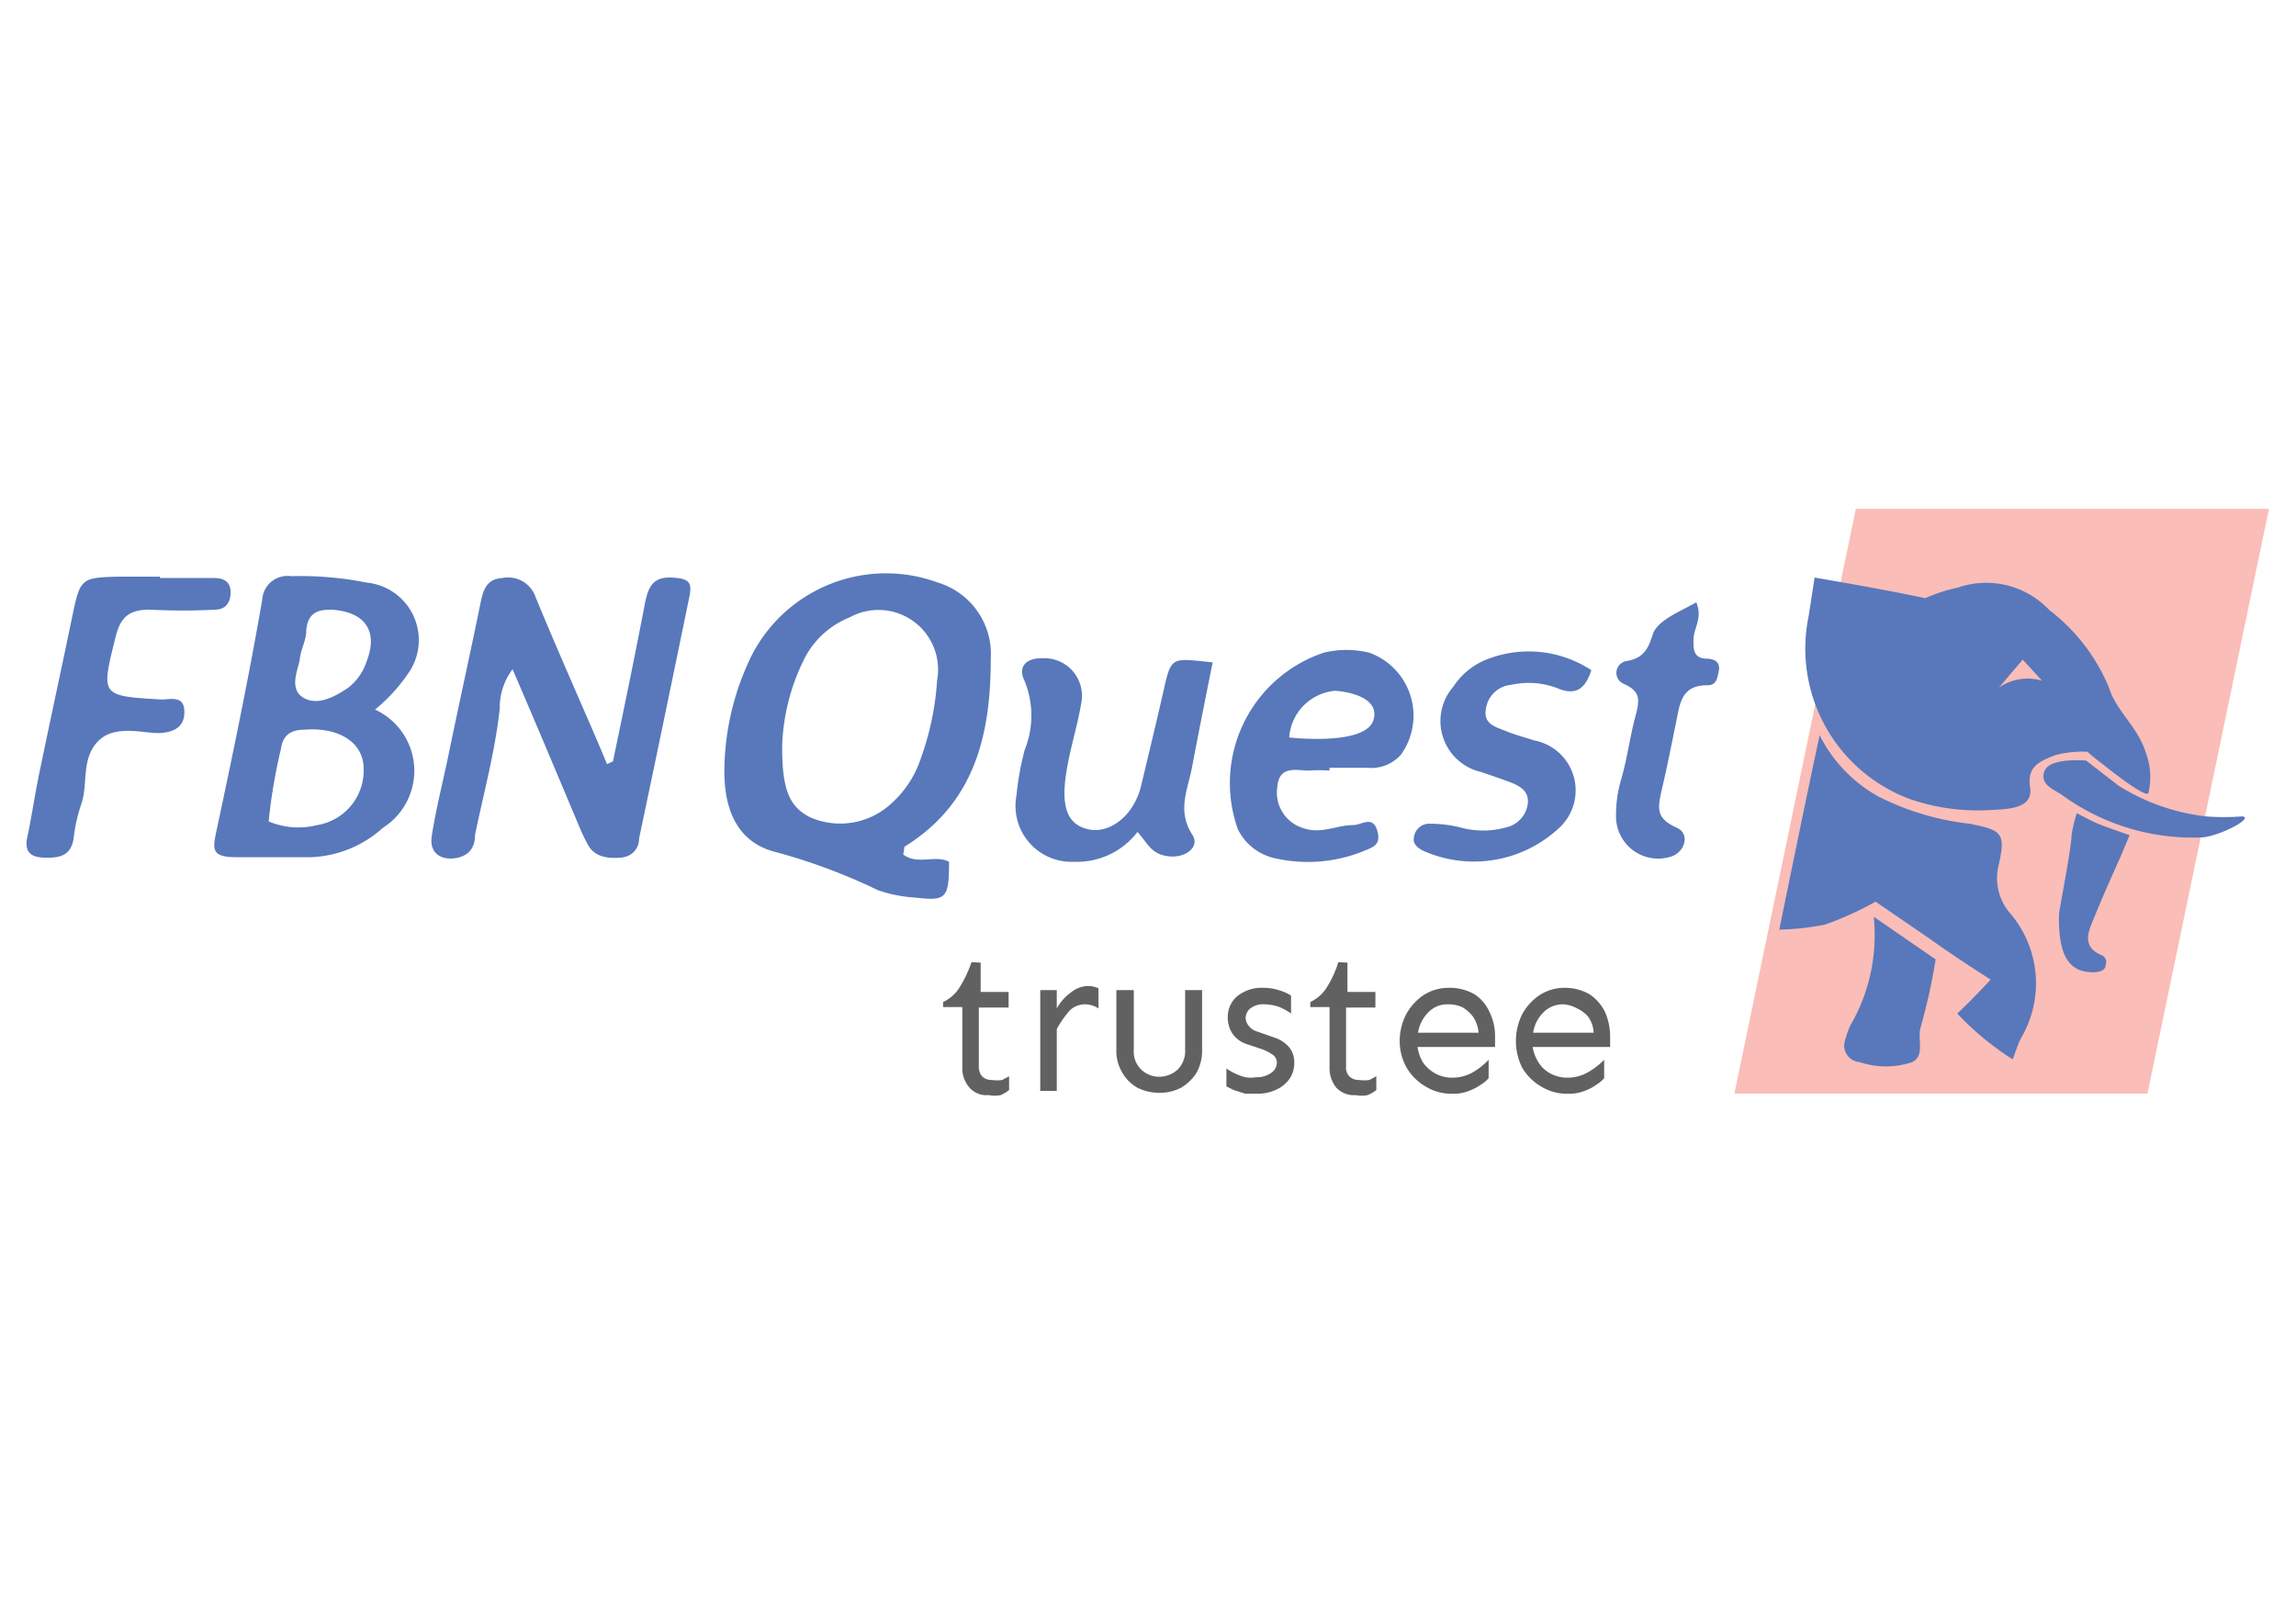 <svg xmlns="http://www.w3.org/2000/svg" viewBox="0 0 50.08 35.03"><defs><style>.cls-1{fill:none;}.cls-2{fill:#fabdb7;}.cls-3{fill:#5878bb;}.cls-4{opacity:0.62;}</style></defs><title>first-trustee</title><g id="Layer_2" data-name="Layer 2"><g id="Layer_1-2" data-name="Layer 1"><rect class="cls-1" width="50.08" height="35.03"/><polygon class="cls-2" points="46.84 23.86 37.83 23.86 40.48 11.1 49.49 11.1 46.84 23.86"/><path class="cls-3" d="M45.85,16.66c-.15-.11-.32-.26-.32-.26a2.26,2.26,0,0,0-.72.08c-.32.13-.6.24-.53.69s-.41.48-.84.5a4.56,4.56,0,0,1-1.76-.23,3.5,3.5,0,0,1-2.23-4s.13-.84.13-.84,1.54.26,2.41.45a3.77,3.77,0,0,1,.71-.23,1.89,1.89,0,0,1,2,.49A4.1,4.1,0,0,1,46,15c.16.52.64.86.81,1.44a1.48,1.48,0,0,1,.05.86C46.8,17.43,45.85,16.66,45.85,16.66Z"/><path class="cls-3" d="M40.91,19.67a7.08,7.08,0,0,1-1.1.5,5.59,5.59,0,0,1-1,.11s.61-3,.88-4.24a3.14,3.14,0,0,0,1.27,1.33,5.81,5.81,0,0,0,2,.6c.7.14.79.2.64.88a1.17,1.17,0,0,0,.25,1.08,2.35,2.35,0,0,1,.23,2.72c-.07.14-.11.28-.18.46a6.28,6.28,0,0,1-1.21-1c.26-.23.73-.74.73-.74s-.73-.46-1.3-.87Z"/><path class="cls-3" d="M42.22,20.93a12.93,12.93,0,0,1-.33,1.49c-.07.25.1.61-.18.75a1.8,1.8,0,0,1-1.15,0,.36.36,0,0,1-.32-.46,2,2,0,0,1,.12-.34A3.92,3.92,0,0,0,40.87,20Z"/><path class="cls-3" d="M46.27,18.65c-.21.47-.42.94-.61,1.41-.12.28-.24.59.16.77a.16.16,0,0,1,.11.21c0,.15-.17.17-.28.17-.52,0-.76-.36-.74-1.27.07-.44.19-1,.27-1.63,0-.21.12-.57.12-.57s.33.18.51.25.64.23.64.23Z"/><path class="cls-3" d="M19.7,18.64c.31.24.7,0,1,.16,0,.81-.06.86-.75.78a3,3,0,0,1-.8-.16,12.77,12.77,0,0,0-2.26-.84c-.86-.23-1.1-1-1.09-1.8a5.8,5.8,0,0,1,.58-2.45,3.29,3.29,0,0,1,4.08-1.62,1.63,1.63,0,0,1,1.15,1.67c0,1.63-.34,3.14-1.88,4.09C19.72,18.49,19.72,18.57,19.7,18.64Zm-2.64-2.36c0,.92.14,1.31.61,1.55a1.64,1.64,0,0,0,1.77-.3,2.28,2.28,0,0,0,.65-1,6.13,6.13,0,0,0,.35-1.69,1.3,1.3,0,0,0-1.91-1.37,1.89,1.89,0,0,0-1,.93A4.57,4.57,0,0,0,17.06,16.28Z"/><path class="cls-3" d="M13.37,16.61c.24-1.15.48-2.31.7-3.46.07-.34.17-.57.58-.55s.45.12.38.45c-.36,1.75-.72,3.49-1.09,5.24,0,.22-.15.4-.4.42s-.56,0-.71-.27-.23-.5-.34-.75c-.42-1-.84-2-1.31-3.09a1.39,1.39,0,0,0-.28.86c-.1.93-.35,1.84-.54,2.76,0,.26-.12.45-.42.5s-.59-.09-.52-.5c.09-.57.23-1.12.35-1.69.23-1.12.48-2.24.71-3.37.06-.29.13-.53.48-.55a.63.63,0,0,1,.72.41c.32.78.66,1.56,1,2.34.19.44.38.87.56,1.31Z"/><path class="cls-3" d="M8.18,15.48a1.47,1.47,0,0,1,.17,2.58,2.47,2.47,0,0,1-1.56.64c-.55,0-1.09,0-1.64,0s-.51-.18-.43-.57c.36-1.68.71-3.37,1-5.05a.55.55,0,0,1,.63-.51A7.36,7.36,0,0,1,8,12.71a1.26,1.26,0,0,1,.89,2A3.71,3.71,0,0,1,8.18,15.48ZM5.86,17.92A1.68,1.68,0,0,0,6.92,18a1.21,1.21,0,0,0,1-1.37c-.08-.49-.6-.77-1.29-.71-.26,0-.46.1-.5.41A11.89,11.89,0,0,0,5.86,17.92ZM7.23,13.3c-.29,0-.52.06-.55.46,0,.21-.12.41-.14.61s-.25.64.06.84.69,0,1-.21A1.21,1.21,0,0,0,8,14.42C8.24,13.8,8,13.35,7.23,13.3Z"/><path class="cls-3" d="M26.45,14.45c-.16.8-.31,1.55-.45,2.29-.09.48-.33.94,0,1.46.19.27-.14.53-.52.48s-.44-.28-.67-.53a1.66,1.66,0,0,1-1.39.65,1.22,1.22,0,0,1-1.25-1.44,6.41,6.41,0,0,1,.18-1,2,2,0,0,0,0-1.5c-.15-.29,0-.51.4-.5a.82.82,0,0,1,.83,1c-.08.48-.23.94-.31,1.42-.14.81,0,1.2.46,1.31s1-.28,1.16-.95.34-1.41.5-2.12S25.57,14.36,26.45,14.45Z"/><path class="cls-3" d="M3.49,12.61H4.67c.21,0,.36.08.36.31s-.11.37-.32.38a14,14,0,0,1-1.45,0c-.48,0-.64.2-.74.6-.32,1.29-.33,1.28,1,1.36.19,0,.48-.09.5.23s-.16.47-.5.5-1-.21-1.38.18-.21.93-.37,1.38a3.47,3.47,0,0,0-.16.71c-.05.42-.32.46-.65.45s-.43-.16-.36-.47.16-.9.25-1.34c.24-1.16.49-2.31.73-3.47.17-.81.19-.83,1-.85h.91Z"/><path class="cls-3" d="M34.71,14.62c-.13.4-.33.57-.75.39a1.76,1.76,0,0,0-1-.07.61.61,0,0,0-.55.53c-.06.33.22.39.44.48s.4.13.6.2a1.11,1.11,0,0,1,.57,1.9,2.72,2.72,0,0,1-3,.5c-.1-.06-.21-.14-.18-.28a.34.34,0,0,1,.3-.3,2.81,2.81,0,0,1,.71.08,1.85,1.85,0,0,0,1,0,.61.61,0,0,0,.47-.49c.05-.31-.18-.42-.42-.51s-.4-.14-.6-.21a1.14,1.14,0,0,1-.6-1.86,1.55,1.55,0,0,1,.77-.61A2.49,2.49,0,0,1,34.71,14.62Z"/><path class="cls-3" d="M37,13.14c.14.34-.05.55-.06.79s0,.43.28.44c.16,0,.31.06.27.27s-.07.31-.26.31c-.56,0-.59.41-.67.8s-.19.95-.3,1.42-.15.68.32.89c.28.13.18.51-.11.62a.92.92,0,0,1-1.22-.81,2.75,2.75,0,0,1,.12-.9c.13-.46.19-.95.32-1.41.07-.3.09-.48-.27-.64a.26.26,0,0,1,.07-.5c.37-.07.46-.27.56-.58S36.65,13.34,37,13.14Z"/><path class="cls-2" d="M43.6,15s.52-.61.52-.61l.42.46A1.1,1.1,0,0,0,43.6,15Z"/><path class="cls-3" d="M48,18.27a4.85,4.85,0,0,1-3-.91c-.19-.14-.51-.23-.41-.53s.82-.24.91-.24l.71.55a4.56,4.56,0,0,0,1.9.67,5.12,5.12,0,0,0,.79,0C49.2,17.83,48.39,18.26,48,18.27Z"/><path class="cls-3" d="M29,16.81a3.38,3.38,0,0,0-.45,0c-.28,0-.65-.12-.69.36a.81.81,0,0,0,.58.9c.38.13.72-.07,1.07-.07.19,0,.43-.22.53.12s-.13.37-.33.46a3.23,3.23,0,0,1-1.87.15,1.18,1.18,0,0,1-.84-.64,3,3,0,0,1,1.87-3.85,2.08,2.08,0,0,1,1,0,1.46,1.46,0,0,1,.69,2.22.86.86,0,0,1-.73.29H29Zm-.86-.72s1.66.19,1.82-.39-.84-.63-.84-.63A1.1,1.1,0,0,0,28.12,16.09Z"/><g class="cls-4"><path d="M21.39,21v.64H22v.34h-.65v1.29a.33.33,0,0,0,.07.21.29.29,0,0,0,.22.08.69.69,0,0,0,.22,0l.15-.08v.3a.87.87,0,0,1-.18.11.7.7,0,0,1-.27,0,.49.49,0,0,1-.42-.17.64.64,0,0,1-.15-.45v-1.3h-.42v-.11a.84.84,0,0,0,.36-.32,2.57,2.57,0,0,0,.26-.55Z"/><path d="M23.05,21.6V22a1.07,1.07,0,0,1,.31-.35.61.61,0,0,1,.37-.14.59.59,0,0,1,.23.05V22a.54.54,0,0,0-.28-.09.47.47,0,0,0-.37.16,2.29,2.29,0,0,0-.26.38V23.8h-.36V21.6Z"/><path d="M26.22,21.6v1.3a1,1,0,0,1-.12.5,1,1,0,0,1-.34.33,1,1,0,0,1-.47.11,1.06,1.06,0,0,1-.48-.11.87.87,0,0,1-.33-.33.91.91,0,0,1-.13-.5V21.6h.38v1.3a.54.54,0,0,0,.17.44.56.56,0,0,0,.39.15.6.6,0,0,0,.39-.15.57.57,0,0,0,.17-.44V21.6Z"/><path d="M27.56,21.55a1.09,1.09,0,0,1,.36.06.91.91,0,0,1,.24.11v.39a1.39,1.39,0,0,0-.25-.14,1,1,0,0,0-.33-.06.46.46,0,0,0-.31.09.28.28,0,0,0-.1.2.27.27,0,0,0,.06.17.37.37,0,0,0,.21.14l.37.13a.7.7,0,0,1,.32.22.52.52,0,0,1,.1.33.59.59,0,0,1-.1.34.7.7,0,0,1-.29.24.93.93,0,0,1-.42.09l-.26,0-.25-.08-.16-.08v-.39a1.31,1.31,0,0,0,.41.19.71.71,0,0,0,.24,0,.53.53,0,0,0,.32-.09.27.27,0,0,0,.13-.23.2.2,0,0,0-.09-.17,1,1,0,0,0-.23-.12l-.33-.11a.6.6,0,0,1-.33-.25.64.64,0,0,1-.09-.34.59.59,0,0,1,.21-.46A.85.85,0,0,1,27.56,21.55Z"/><path d="M29.39,21v.64H30v.34h-.64v1.29a.28.28,0,0,0,.07.21.29.29,0,0,0,.22.08.73.73,0,0,0,.22,0l.15-.08v.3a.72.72,0,0,1-.19.11.62.62,0,0,1-.26,0,.52.52,0,0,1-.43-.17.69.69,0,0,1-.14-.45v-1.3h-.42v-.11a.84.84,0,0,0,.36-.32,2.16,2.16,0,0,0,.25-.55Z"/><path d="M31.59,21.55a1.09,1.09,0,0,1,.57.14.89.89,0,0,1,.33.39,1.19,1.19,0,0,1,.12.54v.22H30.92a.87.87,0,0,0,.12.34.78.78,0,0,0,.27.24.75.75,0,0,0,.37.09.89.89,0,0,0,.45-.12,1.56,1.56,0,0,0,.34-.27v.4a.71.71,0,0,1-.18.15,1.22,1.22,0,0,1-.28.14.88.88,0,0,1-.33.05,1.07,1.07,0,0,1-.59-.16,1.15,1.15,0,0,1-.41-.41,1.17,1.17,0,0,1-.15-.58,1.27,1.27,0,0,1,.14-.58,1.18,1.18,0,0,1,.38-.42A1,1,0,0,1,31.59,21.55Zm0,.36a.57.57,0,0,0-.44.18.8.8,0,0,0-.22.44h1.32a.73.73,0,0,0-.12-.35.79.79,0,0,0-.24-.21A.73.73,0,0,0,31.59,21.91Z"/><path d="M34.11,21.55a1.08,1.08,0,0,1,.56.14,1,1,0,0,1,.34.39,1.33,1.33,0,0,1,.11.54v.22H33.43a.89.89,0,0,0,.13.34.67.67,0,0,0,.26.24.75.75,0,0,0,.37.09.89.89,0,0,0,.45-.12,1.62,1.62,0,0,0,.35-.27v.4a.71.71,0,0,1-.18.15,1,1,0,0,1-.28.14.88.88,0,0,1-.33.05,1.07,1.07,0,0,1-.59-.16,1.15,1.15,0,0,1-.41-.41,1.31,1.31,0,0,1,0-1.16,1.18,1.18,0,0,1,.38-.42A1,1,0,0,1,34.11,21.55Zm0,.36a.6.6,0,0,0-.45.18.8.8,0,0,0-.22.44h1.32a.64.64,0,0,0-.12-.35A.69.69,0,0,0,34.4,22,.72.72,0,0,0,34.11,21.91Z"/></g></g></g></svg>